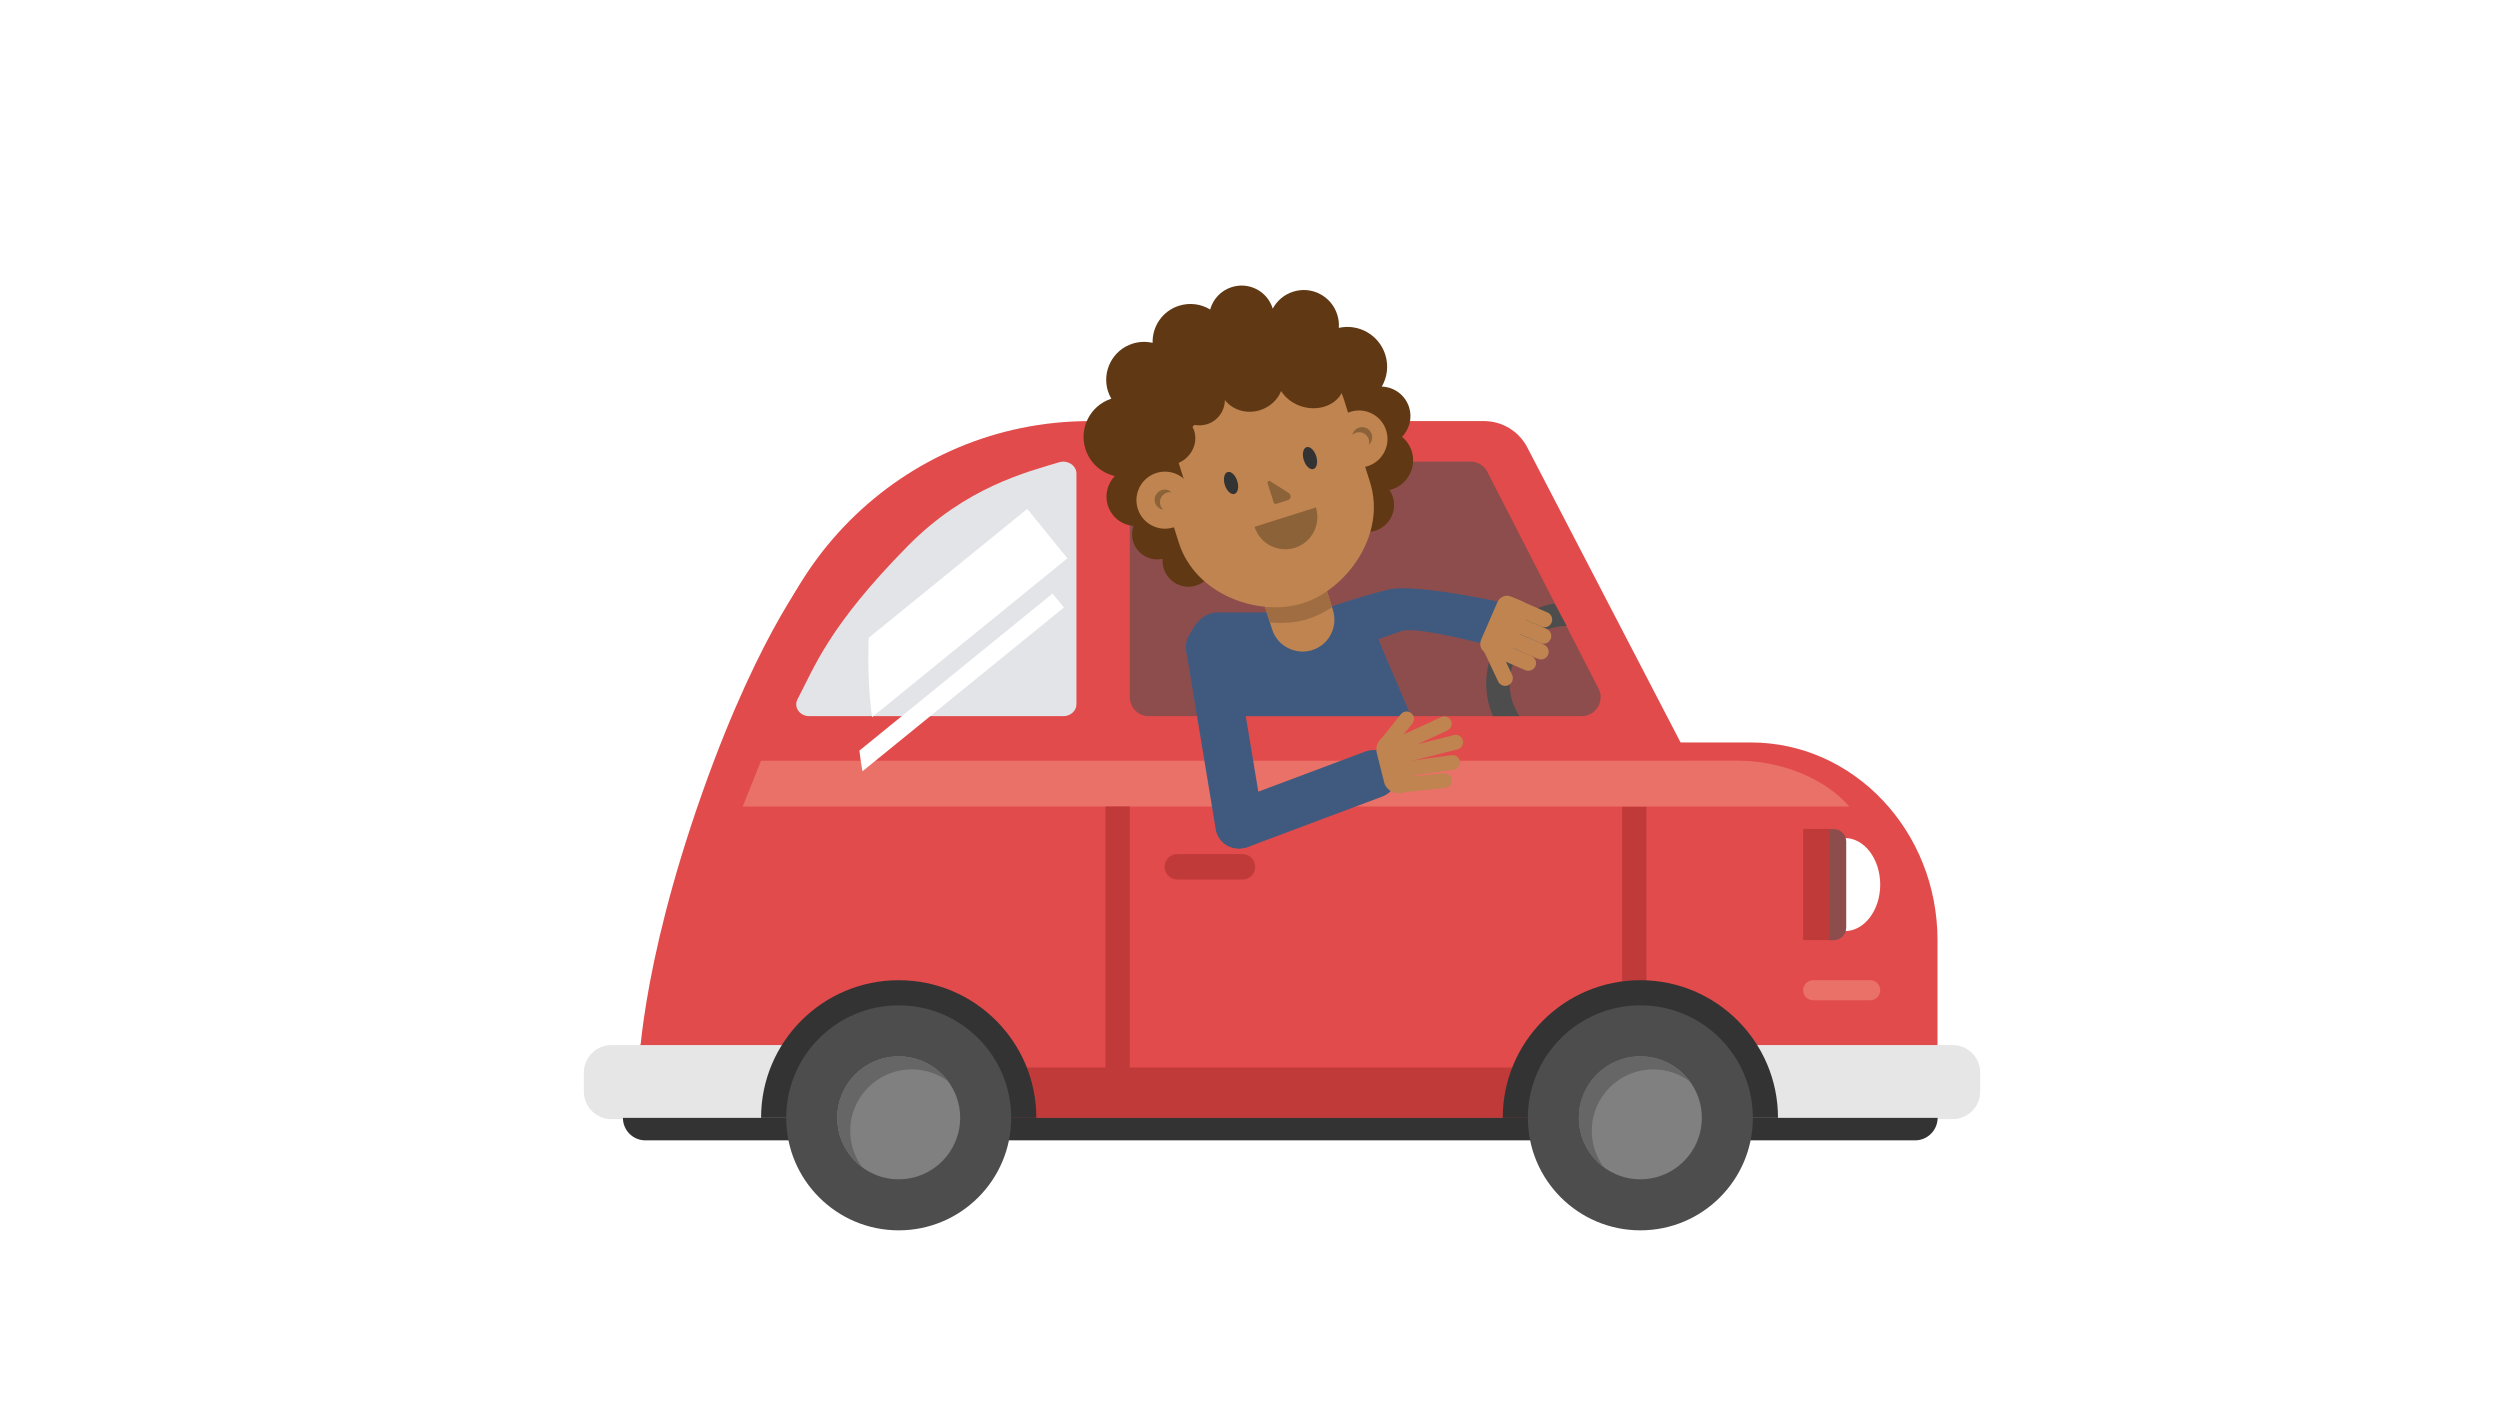 <?xml version="1.0" encoding="utf-8"?>
<!-- Generator: Adobe Illustrator 19.2.0, SVG Export Plug-In . SVG Version: 6.00 Build 0)  -->
<svg version="1.1" id="Layer_1" xmlns="http://www.w3.org/2000/svg" xmlns:xlink="http://www.w3.org/1999/xlink" x="0px" y="0px"
	 viewBox="0 0 1920 1080" style="enable-background:new 0 0 1920 1080;" xml:space="preserve">
<style type="text/css">
	.blckst0{fill:#E24B4B;}
	.blckst1{fill:#E6E6E6;}
	.blckst2{fill:#C13A3A;}
	.blckst3{fill:#333333;}
	.blckst4{fill:#4D4D4D;}
	.blckst5{fill:#808080;}
	.blckst6{fill:#666666;}
	.blckst7{fill:#EA7168;}
	.blckst8{fill:#E2E4E8;}
	.blckst9{fill:#8E4D4D;}
	.blckst10{fill:#405A7F;}
	.blckst11{fill:#BF844F;}
	.blckst12{clip-path:url(#SVGID_2_);fill:none;stroke:#4D4D4D;stroke-width:18;stroke-miterlimit:10;}
	.blckst13{fill:#A06D42;}
	.blckst14{fill:#603813;}
	.blckst15{fill:#8C6239;}
	.blckst16{clip-path:url(#SVGID_4_);fill:#FFFFFF;}
	.blckst17{fill:#FFFFFF;}
</style>
<path class="blckst0" d="M626,433.2c0,0-41,46.9-86.2,174.4c-49.4,139.3-49.4,217.9-49.4,217.9h67.8L626,433.2z"/>
<path class="blckst0" d="M1488.1,858.7H471.5l105-288.5h768c79.3,0,143.5,68,143.5,151.9V858.7z"/>
<path class="blckst1" d="M603.8,859.5H469.6c-11.7,0-21.2-9.5-21.2-21.2v-14.5c0-11.7,9.5-21.2,21.2-21.2h134.2V859.5z"/>
<rect x="776.6" y="819.8" class="blckst2" width="396.8" height="38.7"/>
<path class="blckst1" d="M1331.6,859.5h168c11.7,0,21.2-9.5,21.2-21.2v-14.5c0-11.7-9.5-21.2-21.2-21.2h-168V859.5z"/>
<path class="blckst3" d="M690.2,752.8c-58.4,0-105.7,47.3-105.7,105.7h211.4C795.9,800.1,748.6,752.8,690.2,752.8z"/>
<path class="blckst3" d="M1470.8,875.8H495.7c-9.6,0-17.3-7.7-17.3-17.3v0h1009.7v0C1488.1,868,1480.3,875.8,1470.8,875.8z"/>
<circle class="blckst4" cx="690.2" cy="858.5" r="86.4"/>
<circle class="blckst5" cx="690.2" cy="858.5" r="47.2"/>
<path class="blckst6" d="M653,868.5c0-26.1,21.1-47.2,47.2-47.2c10.5,0,20.2,3.4,28,9.2c-8.6-11.7-22.4-19.2-38-19.2
	c-26.1,0-47.2,21.1-47.2,47.2c0,15.6,7.6,29.4,19.2,38C656.4,888.7,653,879,653,868.5z"/>
<rect x="1245.8" y="619.4" class="blckst2" width="18.7" height="206.1"/>
<path class="blckst3" d="M1259.8,752.8c-58.4,0-105.7,47.3-105.7,105.7h211.4C1365.5,800.1,1318.1,752.8,1259.8,752.8z"/>
<circle class="blckst4" cx="1259.8" cy="858.5" r="86.4"/>
<circle class="blckst5" cx="1259.8" cy="858.5" r="47.2"/>
<path class="blckst6" d="M1222.5,868.5c0-26.1,21.1-47.2,47.2-47.2c10.5,0,20.2,3.4,28,9.2c-8.6-11.7-22.4-19.2-38-19.2
	c-26.1,0-47.2,21.1-47.2,47.2c0,15.6,7.6,29.4,19.2,38C1226,888.7,1222.5,879,1222.5,868.5z"/>
<path class="blckst7" d="M1420.2,619.4H570.4l14.1-35.2H1335C1367,584.2,1401.4,597.4,1420.2,619.4z"/>
<path class="blckst0" d="M1297.8,583.9H576.5v0c0-143.9,116.6-260.5,260.5-260.5h302.8c13.9,0,26.7,7.8,33.1,20.1L1297.8,583.9z"/>
<path class="blckst8" d="M621.5,550c-7.4,0-12.2-7-9-13c13-24.6,23.7-55.8,84.6-117.6c44.7-45.4,91.4-56.8,116.4-64.4
	c6.5-1.9,13.2,2.5,13.2,8.7v177.2c0,5-4.5,9.1-10,9.1H621.5z"/>
<path class="blckst2" d="M954.2,675.5h-50c-5.4,0-9.8-4.4-9.8-9.8l0,0c0-5.4,4.4-9.8,9.8-9.8h50c5.4,0,9.8,4.4,9.8,9.8l0,0
	C964,671.2,959.6,675.5,954.2,675.5z"/>
<path class="blckst9" d="M1214.8,550H882.2c-8,0-14.5-6.5-14.5-14.5V369c0-8,6.5-14.5,14.5-14.5h247.2c5.4,0,10.4,3,12.9,7.9l85.4,166.5
	C1232.6,538.5,1225.6,550,1214.8,550z"/>
<g>
	<path class="blckst10" d="M1083.7,550h-152l-20.5-48c0-17.5,10.8-31.7,24.2-31.7H1039c13.4,0,16.3,12.7,24.2,31.7L1083.7,550z"/>
	<path class="blckst10" d="M1180.3,481.3l0.1,2c0.6,9.6-5.7,17.8-14.1,18.4c0,0-76.3-21.9-90-17c-19.6,7-66,22.8-66,22.8
		c-8.4,0.5-15.7-6.8-16.3-16.4l-0.1-2c-0.6-9.6,5.7-17.8,14.1-18.4c0,0,35.2-12.5,58.8-18c21.9-5.1,97.2,12.2,97.2,12.2
		C1172.4,464.3,1179.7,471.7,1180.3,481.3z"/>
	<path class="blckst10" d="M925.3,479.5l2-0.3c9.5-1.6,18.5,4.9,20.1,14.4L970.2,631c1.6,9.5-4.9,18.5-14.4,20.1l-2,0.3
		c-9.5,1.6-18.5-4.9-20.1-14.4L911,499.6C909.4,490.1,915.8,481.1,925.3,479.5z"/>
	<path class="blckst10" d="M1072.3,588L1072.3,588c3.6,9.5-1.2,20.2-10.8,23.8l-102.9,38.6c-9.5,3.6-20.2-1.2-23.8-10.8v0
		c-3.6-9.5,1.2-20.2,10.8-23.8l102.9-38.6C1058.1,573.6,1068.7,578.5,1072.3,588z"/>
	<g>
		<path class="blckst11" d="M1073.4,597.5l1.2,11.3l35.3-3.7c3.1-0.3,5.4-3.1,5.1-6.2l0,0c-0.3-3.1-3.1-5.4-6.2-5.1L1073.4,597.5z"/>
		<path class="blckst11" d="M1072.3,585.8l1.6,11.3l42.5-5.9c3.1-0.4,5.3-3.3,4.8-6.4l0,0c-0.4-3.1-3.3-5.3-6.4-4.8L1072.3,585.8z"/>
		<path class="blckst11" d="M1075,575l2.8,11l41.6-10.5c3-0.8,4.9-3.9,4.1-6.9l0,0c-0.8-3-3.9-4.9-6.9-4.1L1075,575z"/>
		<path class="blckst11" d="M1067.8,568.7l4.8,10.3l39-18c2.8-1.3,4.1-4.7,2.8-7.5l0,0c-1.3-2.8-4.7-4.1-7.5-2.8L1067.8,568.7z"/>
		<path class="blckst11" d="M1059.7,568.8l8.9,7.1l16.1-20.2c2-2.5,1.6-6-0.9-8l0,0c-2.5-2-6-1.6-8,0.9L1059.7,568.8z"/>
		<path class="blckst11" d="M1065.6,564.7l8.8-2.2c1.6-0.4,3.2,0.6,3.6,2.2l9.7,38.4c0.4,1.6-0.6,3.2-2.2,3.6l-8.8,2.2
			c-6.1,1.5-12.2-2.2-13.7-8.2l-5.6-22.3C1055.9,572.4,1059.5,566.2,1065.6,564.7z"/>
	</g>
	<g>
		<defs>
			<polygon id="SVGID_1_" points="1179.9,437.9 1241,550 1122.3,550 1109.9,470.3 			"/>
		</defs>
		<clipPath id="SVGID_2_">
			<use xlink:href="#SVGID_1_"  style="overflow:visible;"/>
		</clipPath>
		<circle class="blckst12" cx="1203.8" cy="525.1" r="53.4"/>
	</g>
	<g>
		<path class="blckst11" d="M1141.8,490.9L1141.8,490.9c3-1.4,6.5-0.1,7.9,2.8l11.6,24.6c1.4,3,0.1,6.5-2.8,7.9l0,0
			c-3,1.4-6.5,0.1-7.9-2.8l-11.6-24.6C1137.6,495.9,1138.8,492.3,1141.8,490.9z"/>
		<path class="blckst11" d="M1160.6,458.2l8.8,3.8c3.8,1.6,5.5,6.1,3.9,9.9l-13,29.8c-1.6,3.8-6.1,5.5-9.9,3.9l-8.8-3.8
			c-4-1.8-5.9-6.4-4.1-10.5l12.6-29C1151.9,458.3,1156.6,456.4,1160.6,458.2z"/>
		<path class="blckst11" d="M1143.3,496L1143.3,496c1.3-3,4.8-4.4,7.8-3.1l25,10.9c3,1.3,4.4,4.8,3.1,7.8l0,0c-1.3,3-4.8,4.4-7.8,3.1
			l-25-10.9C1143.4,502.5,1142,499,1143.3,496z"/>
		<path class="blckst11" d="M1153,487.3L1153,487.3c1.3-3,4.8-4.4,7.8-3.1l25,10.9c3,1.3,4.4,4.8,3.1,7.8v0c-1.3,3-4.8,4.4-7.8,3.1
			l-25-10.9C1153.1,493.8,1151.7,490.3,1153,487.3z"/>
		<path class="blckst11" d="M1155,475.2L1155,475.2c1.3-3,4.8-4.4,7.8-3.1l25,10.9c3,1.3,4.4,4.8,3.1,7.8v0c-1.3,3-4.8,4.4-7.8,3.1
			l-25-10.9C1155,481.7,1153.7,478.2,1155,475.2z"/>
		<path class="blckst11" d="M1155.7,462.6L1155.7,462.6c1.3-3,4.8-4.4,7.8-3.1l25,10.9c3,1.3,4.4,4.8,3.1,7.8l0,0
			c-1.3,3-4.8,4.4-7.8,3.1l-25-10.9C1155.8,469.1,1154.4,465.6,1155.7,462.6z"/>
	</g>
	<path class="blckst11" d="M1023.7,468.6c4,12.8-3,26.6-15.8,30.6l0,0l-0.2,0.1c-12.8,4-26.7-3.2-30.7-15.9l-6.5-20.5l46.7-14.8
		L1023.7,468.6z"/>
	<path class="blckst13" d="M975.3,478c10.3,1,20.4,0.2,29.4-2.7c6.3-2,12.4-5.1,18.3-9l-4.7-14.8l-46.7,14.8L975.3,478z"/>
	<g>
		<path class="blckst14" d="M1082.2,312.8c-3-9.5-11.6-15.6-21-15.9c4.2-7.2,5.4-16,2.7-24.5c-4.8-15.2-20.4-24-35.7-20.6
			c0.3-3.3-0.1-6.8-1.2-10.2c-4.5-14.2-19.6-22.1-33.8-17.6c-7,2.2-12.5,7-15.7,13c0-0.1,0-0.1-0.1-0.2
			c-4.2-13.2-18.2-20.5-31.4-16.3c-8.4,2.6-14.4,9.3-16.6,17.2c-6.9-4.2-15.5-5.5-23.9-2.9c-12.7,4-20.6,15.8-20.3,28.5
			c-4.9-1.1-10.2-1-15.3,0.6c-15.3,4.8-23.8,21.2-19,36.5c0.7,2.1,1.5,4,2.6,5.8c-16.1,5.2-25,22.5-19.9,38.6
			c3.4,10.8,12.3,18.5,22.6,20.8c-5.6,5.8-8,14.4-5.4,22.6c2.9,9,10.8,15,19.7,15.7c-1.3,3.8-1.5,8.1-0.2,12.2
			c3,9.6,12.9,15.2,22.6,13.1c-0.2,2.5,0.1,5,0.9,7.5c3.3,10.5,14.5,16.3,24.9,13c7.2-2.3,12.3-8.4,13.6-15.3
			c17.6,5.5,37,5.8,55.9-0.2c19.2-6.1,35-17.7,46.4-32.6c5.2,5.9,13.6,8.5,21.6,6c10.9-3.4,16.9-15,13.5-25.9
			c-0.6-1.9-1.5-3.7-2.6-5.3c0.6-0.1,1.2-0.3,1.8-0.5c12.3-3.9,19.2-17.1,15.3-29.4c-1.4-4.5-4.1-8.2-7.4-11
			C1082.4,329.6,1084.8,321,1082.2,312.8z"/>
		<path class="blckst11" d="M1000.6,463.3c-33.2,10.5-82.4-5.9-95.3-46.6l-19.9-63.1c-10.4-32.8,7.8-67.9,40.7-78.2l28-8.8
			c32.8-10.4,67.9,7.8,78.2,40.7l19.9,63.1C1065,411,1033.8,452.8,1000.6,463.3z"/>

			<rect x="871.5" y="347.7" transform="matrix(0.954 -0.301 0.301 0.954 -69.278 285.071)" class="blckst14" width="36.3" height="39"/>

			<ellipse transform="matrix(0.954 -0.301 0.301 0.954 -74.055 287.295)" class="blckst11" cx="894.4" cy="383.7" rx="21.9" ry="21.9"/>
		<path class="blckst15" d="M891.2,388c-1.3-4.1,1-8.4,5.1-9.7c1.1-0.4,2.3-0.4,3.4-0.3c-2-1.8-4.8-2.5-7.5-1.6
			c-4.1,1.3-6.4,5.7-5.1,9.7c0.9,3,3.5,5,6.4,5.3C892.4,390.5,891.6,389.4,891.2,388z"/>

			<ellipse transform="matrix(0.954 -0.301 0.301 0.954 -67.706 301.95)" class="blckst3" cx="945.1" cy="370.5" rx="5" ry="8.8"/>

			<ellipse transform="matrix(0.954 -0.301 0.301 0.954 -59.131 319.301)" class="blckst3" cx="1005.7" cy="351.4" rx="5" ry="8.8"/>
		<path class="blckst15" d="M973.5,371.1l4.8,15.1c0.2,0.7,1.2,0.9,1.9,0.7l8.9-2.8c2.4-0.8,2.9-4,0.7-5.4l-14.3-9.2
			C974.6,368.9,973.2,369.9,973.5,371.1z"/>

			<ellipse transform="matrix(0.954 -0.301 0.301 0.954 -52.962 329.972)" class="blckst11" cx="1043.3" cy="336.7" rx="21.9" ry="21.9"/>
		<path class="blckst15" d="M1051.2,337.4c-1.3-4.1-5.7-6.4-9.7-5.1c-1.1,0.4-2.1,1-2.9,1.7c0.6-2.6,2.5-4.8,5.2-5.6
			c4.1-1.3,8.4,1,9.7,5.1c0.9,3,0,6.1-2.1,8C1051.6,340.2,1051.6,338.8,1051.2,337.4z"/>
		<path class="blckst14" d="M1028,280.2l-2.6-8.1c-5.1-16-22.2-24.9-38.2-19.9l-92.6,29.3c-16,5.1-24.9,22.2-19.9,38.2l7,22.2
			c-0.1,3,0.7,5.7,2.5,8l5.2,5.1c7,4,16.7,2.3,23.1-4.7c6.1-6.6,7.1-15.8,3.3-22.4l1.5-1.6c3.1,0.6,6.4,0.5,9.7-0.5
			c8.3-2.6,13.7-10.3,13.7-18.6c5.8,7.6,16.6,11.1,27,7.8c7.8-2.5,13.6-8.1,16.2-14.7c3.5,5.6,9.5,10.2,17,12.2
			c13.9,3.7,27.9-2.8,31-14.5C1033.6,291.9,1031.8,285.5,1028,280.2z"/>
	</g>
	<path class="blckst15" d="M963.5,404.6c4.1,13,18,20.2,31,16.1h0c13-4.1,20.2-18,16.1-31"/>
</g>
<rect x="849" y="619.4" class="blckst2" width="18.7" height="206.1"/>
<g>
	<defs>
		<path id="SVGID_3_" d="M621.5,550c-7.4,0-12.2-7-9-13c13-24.6,23.7-55.8,84.6-117.6c44.7-45.4,91.4-56.8,116.4-64.4
			c6.5-1.9,13.2,2.5,13.2,8.7v177.2c0,5-4.5,9.1-10,9.1H621.5z"/>
	</defs>
	<clipPath id="SVGID_4_">
		<use xlink:href="#SVGID_3_"  style="overflow:visible;"/>
	</clipPath>

		<rect x="571.6" y="448.8" transform="matrix(0.776 -0.631 0.631 0.776 -135.804 564.219)" class="blckst16" width="309.1" height="48.9"/>

		<rect x="592.7" y="494.2" transform="matrix(0.776 -0.631 0.631 0.776 -145.016 594)" class="blckst16" width="341.6" height="13.8"/>
</g>
<path class="blckst17" d="M1416.8,643.6c-2.9,0-5.7,0.6-8.3,1.7v68.1c2.6,1.1,5.4,1.7,8.3,1.7c15,0,27.2-16,27.2-35.7
	C1444,659.6,1431.8,643.6,1416.8,643.6z"/>
<rect x="1384.8" y="636.6" class="blckst2" width="19.9" height="85.4"/>
<path class="blckst9" d="M1408.2,722.1h-3.6v-85.4h3.6c5.4,0,9.7,4.3,9.7,9.7v66C1417.9,717.7,1413.6,722.1,1408.2,722.1z"/>
<path class="blckst7" d="M1436.3,768.2h-43.8c-4.3,0-7.7-3.5-7.7-7.7l0,0c0-4.3,3.5-7.7,7.7-7.7h43.8c4.3,0,7.7,3.5,7.7,7.7l0,0
	C1444,764.8,1440.5,768.2,1436.3,768.2z"/>
</svg>
